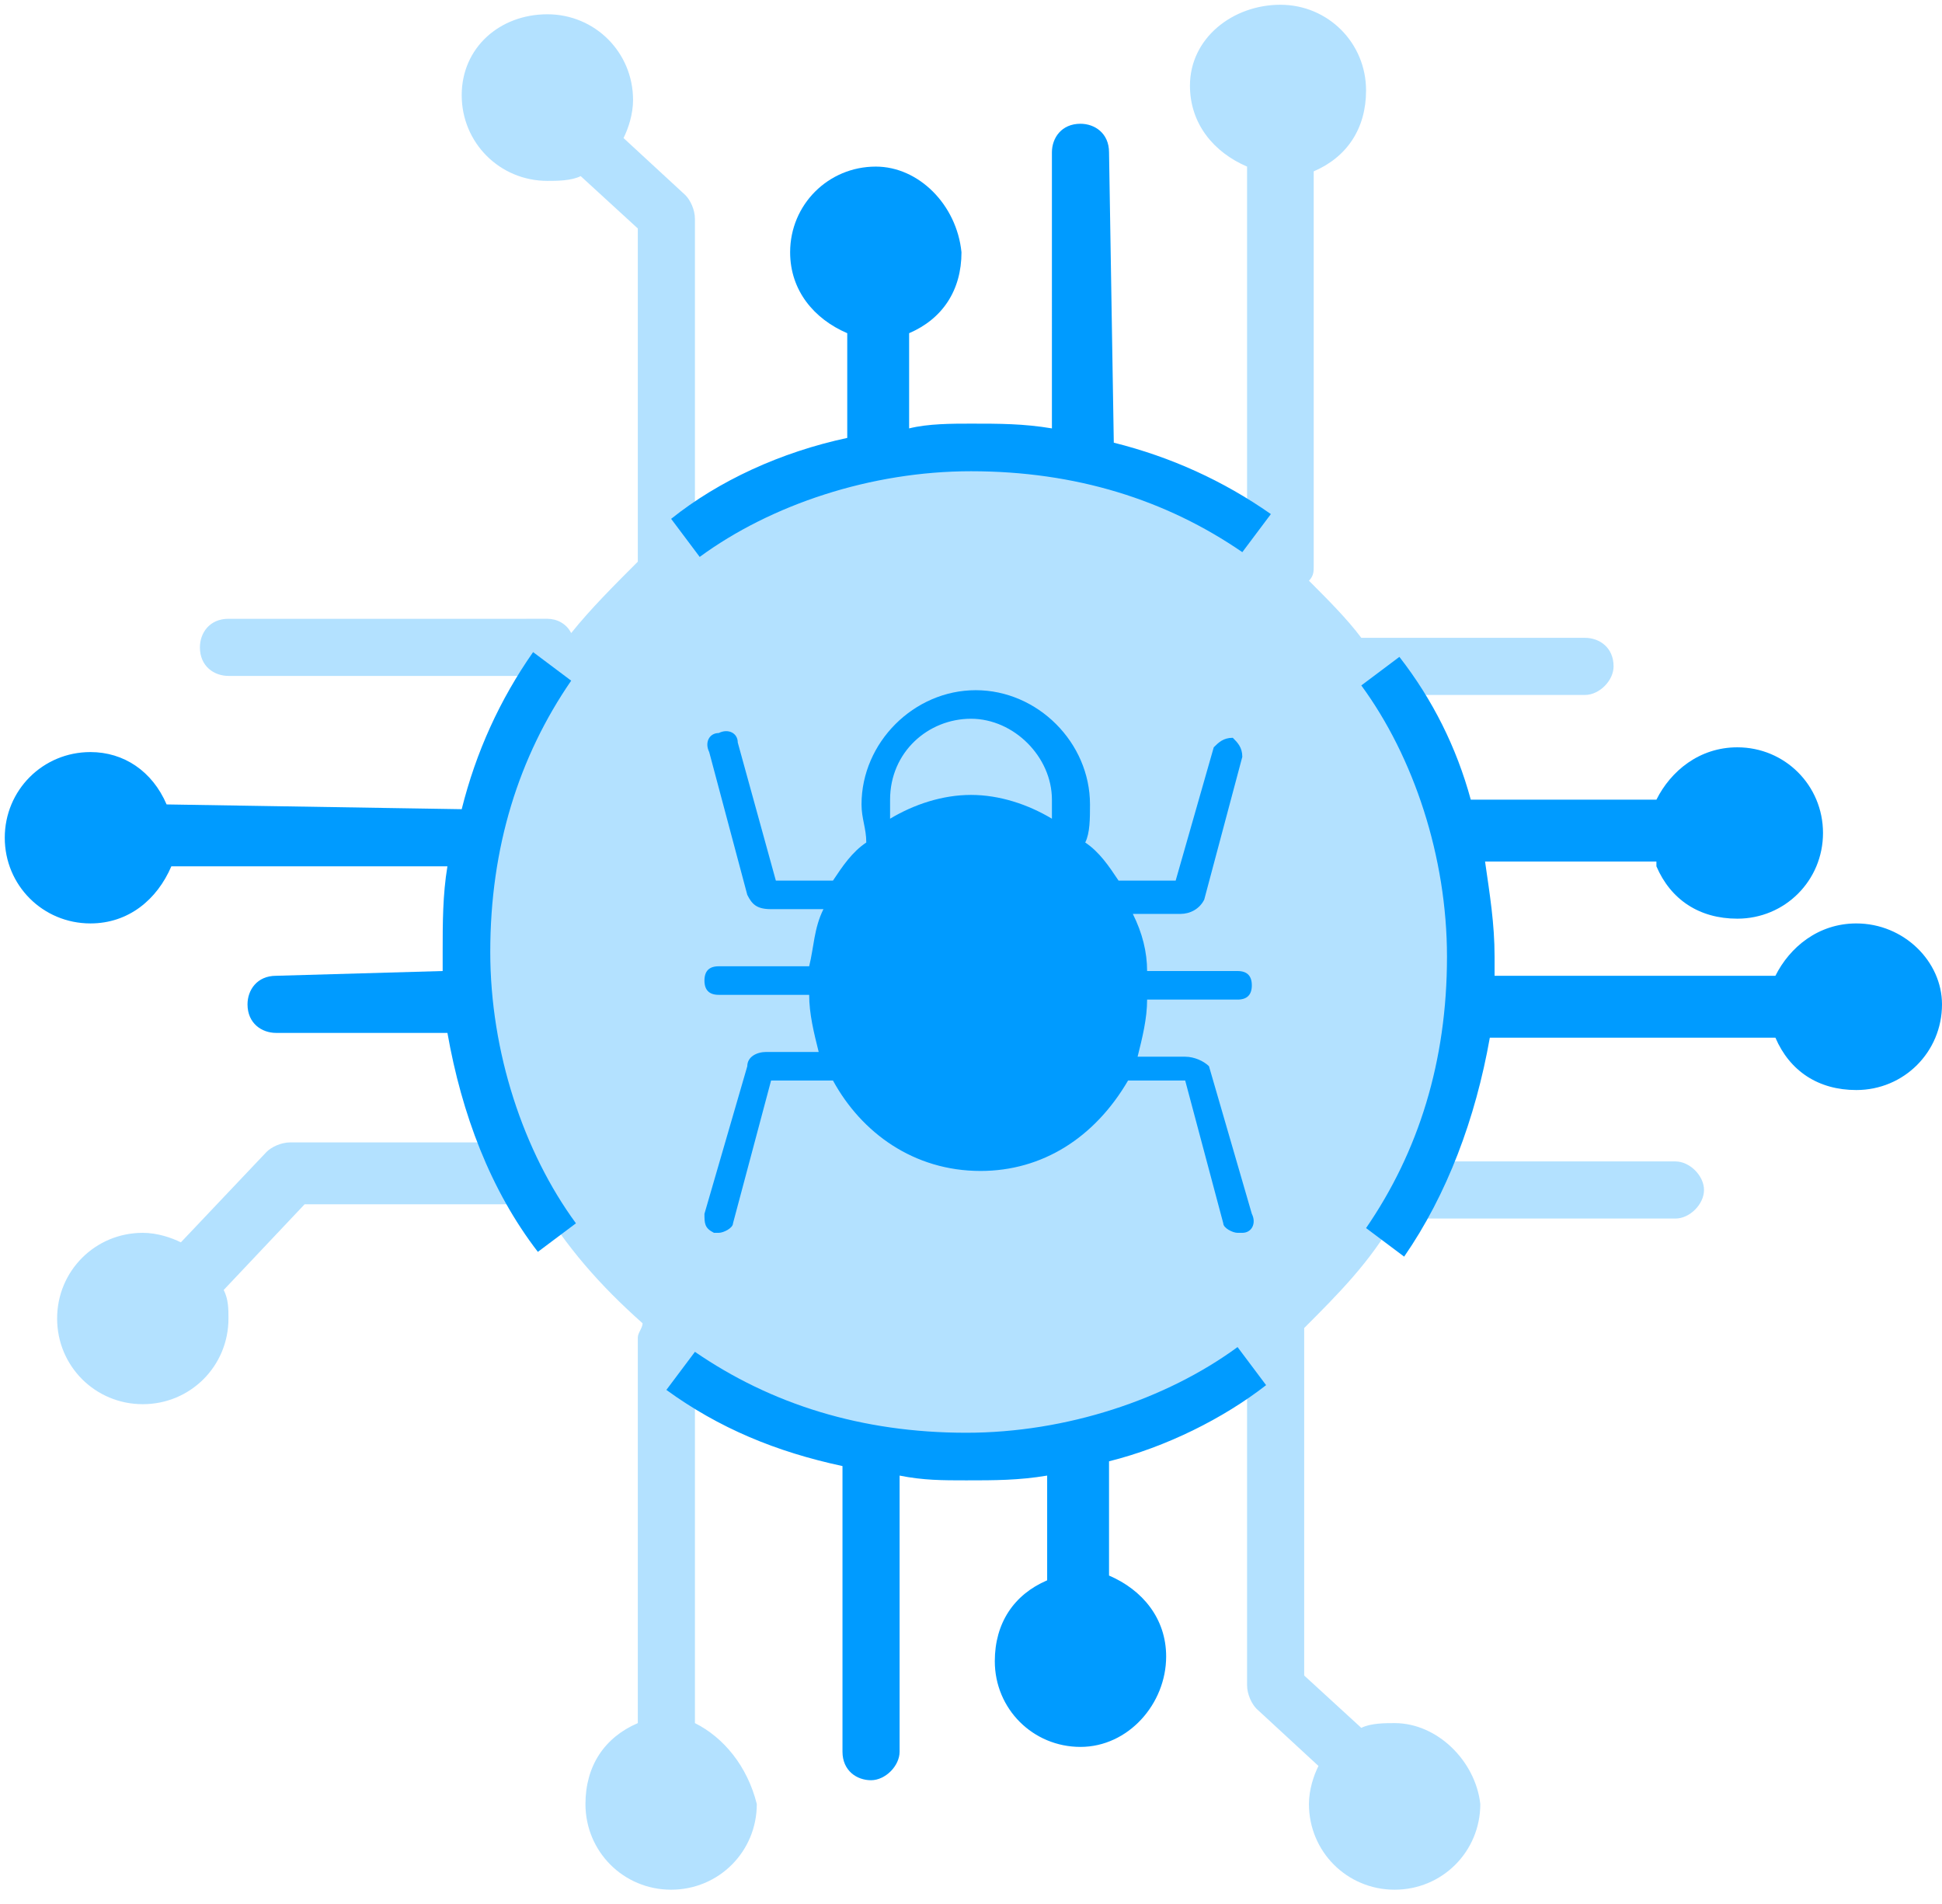 <?xml version="1.0" encoding="utf-8"?>
<!-- Generator: Adobe Illustrator 21.0.0, SVG Export Plug-In . SVG Version: 6.00 Build 0)  -->
<svg version="1.1" id="组_27_拷贝_1_" xmlns="http://www.w3.org/2000/svg" xmlns:xlink="http://www.w3.org/1999/xlink" x="0px"
	 y="0px" viewBox="0 0 40.8 40" style="enable-background:new 0 0 40.8 40;" xml:space="preserve">
<style type="text/css">
	.st0{opacity:0.3;fill:#009BFF;enable-background:new    ;}
	.st1{fill:#009BFF;}
</style>
<g>
	<path class="st0" d="M31,20.5c0-0.2,0-0.3,0-0.5c0-0.6-0.1-1.2-0.2-1.8l-0.3-1.4c-0.3-0.8-0.6-1.5-1-2.2h3.8c0.3,0,0.6-0.3,0.6-0.6
		c0-0.4-0.3-0.6-0.6-0.6h-4.7c-0.3-0.4-0.7-0.8-1.1-1.2c0.1-0.1,0.1-0.2,0.1-0.3V3.6c0.7-0.3,1.1-0.9,1.1-1.7c0-1-0.8-1.8-1.8-1.8
		S25,0.8,25,1.8c0,0.8,0.5,1.4,1.2,1.7v7.6c-0.9-0.6-1.9-1-3-1.3L22,9.5c-0.5-0.1-1.1-0.1-1.6-0.1s-0.9,0-1.4,0.1l-1.2,0.2
		c-1.1,0.3-2.2,0.7-3.2,1.4V4.6c0-0.2-0.1-0.4-0.2-0.5l-1.3-1.2c0.1-0.2,0.2-0.5,0.2-0.8c0-1-0.8-1.8-1.8-1.8S9.7,1,9.7,2
		s0.8,1.8,1.8,1.8c0.2,0,0.5,0,0.7-0.1l1.2,1.1v7c-0.5,0.5-1,1-1.4,1.5c-0.1-0.2-0.3-0.3-0.5-0.3H4.8c-0.4,0-0.6,0.3-0.6,0.6
		c0,0.4,0.3,0.6,0.6,0.6h6.5c-0.5,0.8-0.8,1.6-1.1,2.4h-0.1L10,17.9c-0.1,0.6-0.2,1.2-0.2,1.8c0,0.2,0,0.3,0,0.5l0.2,1.2
		c0.1,0.9,0.4,1.7,0.7,2.6H6.1c-0.2,0-0.4,0.1-0.5,0.2l-1.8,1.9C3.6,26,3.3,25.9,3,25.9c-1,0-1.8,0.8-1.8,1.8S2,29.5,3,29.5
		s1.8-0.8,1.8-1.8c0-0.2,0-0.4-0.1-0.6l1.7-1.8H11c0.1,0,0.2,0,0.3-0.1c0.6,1,1.3,1.8,2.2,2.6c0,0.1-0.1,0.2-0.1,0.3v8.1
		c-0.7,0.3-1.1,0.9-1.1,1.7c0,1,0.8,1.8,1.8,1.8s1.8-0.8,1.8-1.8c-0.2-0.8-0.7-1.4-1.3-1.7V29c0.9,0.6,1.9,1,3.1,1.3v0.1l1.2,0.1
		c0.5,0.1,0.9,0.1,1.4,0.1s1.1-0.1,1.6-0.1l1.2-0.3c1.1-0.3,2.1-0.8,3.1-1.4v6.6c0,0.2,0.1,0.4,0.2,0.5l1.3,1.2
		c-0.1,0.2-0.2,0.5-0.2,0.8c0,1,0.8,1.8,1.8,1.8s1.8-0.8,1.8-1.8c-0.1-0.9-0.9-1.7-1.8-1.7c-0.2,0-0.5,0-0.7,0.1l-1.2-1.1v-7.3l0,0
		c0.7-0.7,1.4-1.4,1.9-2.3h5.9c0.3,0,0.6-0.3,0.6-0.6s-0.3-0.6-0.6-0.6h-5.3c0.3-0.8,0.6-1.6,0.7-2.6L31,20.5z"/>
	<g id="形状_1_拷贝">
		<g>
			<path class="st1" d="M24.9,22.2h-1c0.1-0.4,0.2-0.8,0.2-1.2H26c0.2,0,0.3-0.1,0.3-0.3s-0.1-0.3-0.3-0.3h-1.9
				c0-0.4-0.1-0.8-0.3-1.2h1c0.2,0,0.4-0.1,0.5-0.3l0.8-3c0-0.2-0.1-0.3-0.2-0.4c-0.2,0-0.3,0.1-0.4,0.2l-0.8,2.8h-1.2
				c-0.2-0.3-0.4-0.6-0.7-0.8c0.1-0.2,0.1-0.5,0.1-0.8c0-1.3-1.1-2.4-2.4-2.4s-2.4,1.1-2.4,2.4c0,0.3,0.1,0.5,0.1,0.8
				c-0.3,0.2-0.5,0.5-0.7,0.8h-1.2l-0.8-2.9c0-0.2-0.2-0.3-0.4-0.2c-0.2,0-0.3,0.2-0.2,0.4l0.8,3c0.1,0.2,0.2,0.3,0.5,0.3h1.1
				c-0.2,0.4-0.2,0.8-0.3,1.2h-1.9c-0.2,0-0.3,0.1-0.3,0.3s0.1,0.3,0.3,0.3H17c0,0.4,0.1,0.8,0.2,1.2h-1.1c-0.2,0-0.4,0.1-0.4,0.3
				l-0.9,3.1c0,0.2,0,0.3,0.2,0.4h0.1c0.1,0,0.3-0.1,0.3-0.2l0.8-3h1.3c0.6,1.1,1.7,1.9,3.1,1.9c1.3,0,2.4-0.7,3.1-1.9h1.2l0.8,3
				c0,0.1,0.2,0.2,0.3,0.2h0.1c0.2,0,0.3-0.2,0.2-0.4l-0.9-3.1C25.3,22.3,25.1,22.2,24.9,22.2z M18.7,16.8c0-1,0.8-1.7,1.7-1.7
				c0.9,0,1.7,0.8,1.7,1.7c0,0.1,0,0.3,0,0.4c-0.5-0.3-1.1-0.5-1.7-0.5s-1.2,0.2-1.7,0.5C18.7,17,18.7,16.9,18.7,16.8z"/>
		</g>
	</g>
	<path class="st1" d="M39,19.4c-0.8,0-1.4,0.5-1.7,1.1h-5.9c0-0.1,0-0.3,0-0.4c0-0.7-0.1-1.3-0.2-2h3.6v0.1c0.3,0.7,0.9,1.1,1.7,1.1
		c1,0,1.8-0.8,1.8-1.8s-0.8-1.8-1.8-1.8c-0.8,0-1.4,0.5-1.7,1.1h-3.9c-0.3-1.1-0.8-2.1-1.5-3l-0.8,0.6c1.1,1.5,1.8,3.6,1.8,5.7
		c0,2.2-0.6,4.1-1.7,5.7l0.8,0.6c0.9-1.3,1.5-2.9,1.8-4.6h6c0.3,0.7,0.9,1.1,1.7,1.1c1,0,1.8-0.8,1.8-1.8C40.8,20.2,40,19.4,39,19.4
		z"/>
	<path class="st1" d="M23.4,9.3l-0.1-6.1c0-0.4-0.3-0.6-0.6-0.6c-0.4,0-0.6,0.3-0.6,0.6V9c-0.6-0.1-1.1-0.1-1.7-0.1
		c-0.4,0-0.9,0-1.3,0.1V7c0.7-0.3,1.1-0.9,1.1-1.7c-0.1-1-0.9-1.8-1.8-1.8c-1,0-1.8,0.8-1.8,1.8c0,0.8,0.5,1.4,1.2,1.7v2.2
		c-1.4,0.3-2.7,0.9-3.7,1.7l0.6,0.8c1.5-1.1,3.6-1.8,5.7-1.8c2.2,0,4.1,0.6,5.7,1.7l0.6-0.8C25.7,10.1,24.6,9.6,23.4,9.3z"/>
	<path class="st1" d="M12.1,25.7c-1.1-1.5-1.8-3.6-1.8-5.7c0-2.2,0.6-4.1,1.7-5.7l-0.8-0.6c-0.7,1-1.2,2.1-1.5,3.3l-6.2-0.1
		c-0.3-0.7-0.9-1.1-1.6-1.1c-1,0-1.8,0.8-1.8,1.8s0.8,1.8,1.8,1.8c0.8,0,1.4-0.5,1.7-1.2h5.8c-0.1,0.6-0.1,1.2-0.1,1.8
		c0,0.1,0,0.3,0,0.4l-3.5,0.1c-0.4,0-0.6,0.3-0.6,0.6c0,0.4,0.3,0.6,0.6,0.6h3.6c0.3,1.7,0.9,3.3,1.9,4.6L12.1,25.7z"/>
	<path class="st1" d="M23.3,33.1v-2.4c1.2-0.3,2.4-0.9,3.3-1.6L26,28.3c-1.5,1.1-3.6,1.8-5.7,1.8c-2.2,0-4.1-0.6-5.7-1.7L14,29.2
		c1.1,0.8,2.3,1.3,3.7,1.6v6c0,0.4,0.3,0.6,0.6,0.6s0.6-0.3,0.6-0.6V31c0.5,0.1,0.9,0.1,1.4,0.1c0.6,0,1.1,0,1.7-0.1v2.2
		c-0.7,0.3-1.1,0.9-1.1,1.7c0,1,0.8,1.8,1.8,1.8s1.8-0.9,1.8-1.9C24.5,34,24,33.4,23.3,33.1z"/>
</g>
</svg>
